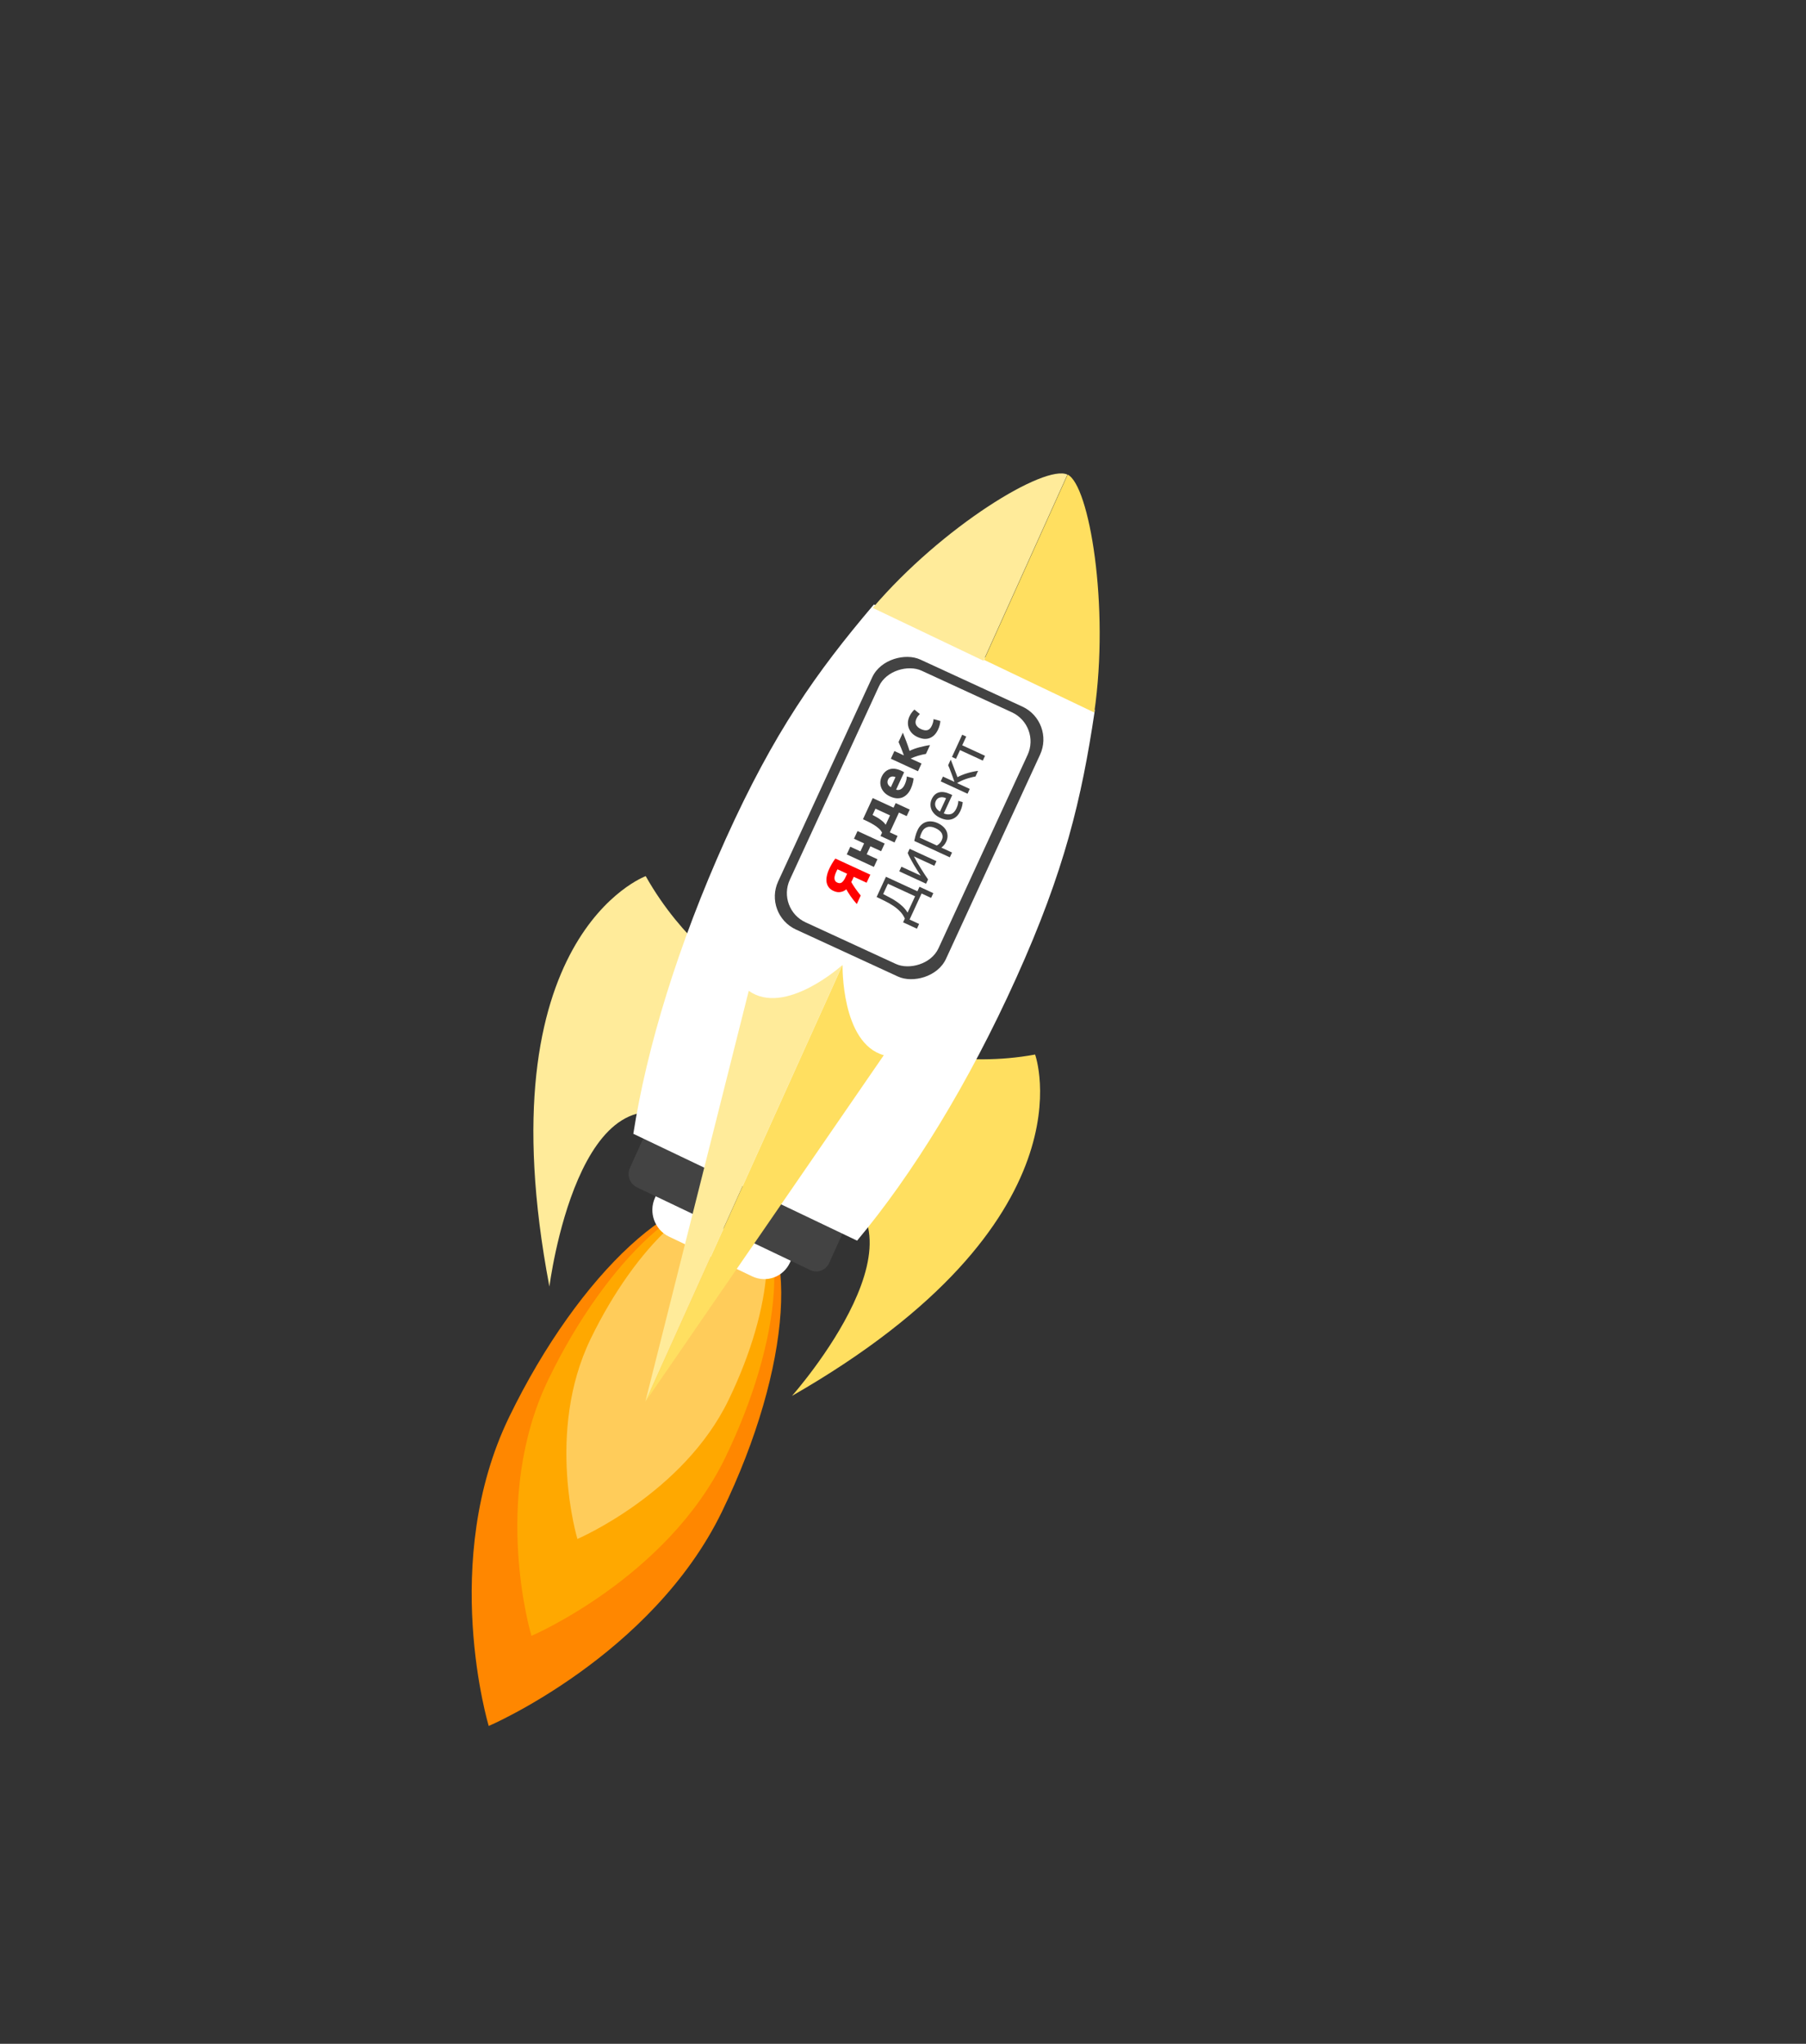 <svg width="365" height="413" viewBox="0 0 365 413" fill="none" xmlns="http://www.w3.org/2000/svg">
<rect x="0" y="0" width="365" height="413" fill="#333333" stroke="none"/>
<path d="M145.928 305.427C131.767 334.636 98.774 348.772 98.774 348.772C98.774 348.772 88.746 315.515 102.91 286.322C117.072 257.129 138.186 237.71 150.062 242.977C161.941 248.244 160.093 276.221 145.928 305.427Z" fill="#FF8700"/>
<path d="M146.561 294.579C134.8 318.834 107.407 330.562 107.407 330.562C107.407 330.562 99.091 302.968 110.844 278.719C122.597 254.468 140.132 238.355 149.992 242.734C159.855 247.116 158.319 270.325 146.561 294.579Z" fill="#FFA800"/>
<path d="M147.239 282.906C138.081 301.827 116.698 310.978 116.698 310.978C116.698 310.978 110.202 289.453 119.377 270.532C128.549 251.611 142.225 239.045 149.917 242.463C157.612 245.883 156.416 263.985 147.239 282.906Z" fill="#FFCC5A"/>
<path d="M182.9 211.935C182.9 211.935 194.47 215.802 209.196 213.091C209.196 213.091 221.533 246.829 160.061 282.071C160.061 282.071 191.312 246.885 165.648 238.523L182.9 211.935Z" fill="#FFDF60"/>
<path d="M148.294 196.911C148.294 196.911 137.98 190.337 130.501 177.042C130.501 177.042 97.556 189.101 111.038 259.984C111.038 259.984 116.983 212.822 139.707 227.553L148.294 196.911Z" fill="#FFEB9A"/>
<path d="M159.673 255.088C158.347 258.032 154.922 259.295 152.017 257.913L135.211 249.887C132.315 248.507 131.044 244.999 132.367 242.058L137.049 231.682C138.38 228.74 141.808 227.475 144.7 228.863L161.512 236.888C164.408 238.268 165.684 241.777 164.354 244.719L159.673 255.088Z" fill="white"/>
<path d="M167.574 255.229C166.91 256.699 165.195 257.332 163.742 256.639L128.724 239.921C127.28 239.228 126.644 237.48 127.308 236.008L135.648 217.521C136.314 216.049 138.023 215.42 139.475 216.112L174.486 232.829C175.94 233.518 176.581 235.27 175.914 236.743L167.574 255.229Z" fill="#434343"/>
<path d="M176.335 122.479C165.07 135.79 156.465 147.845 146.663 169.553C137.007 190.963 130.68 211.81 127.999 229.108L173.223 250.701C184.341 237.426 195.738 219.004 205.398 197.59C215.202 175.884 218.596 161.342 221.212 143.902C221.228 143.757 221.259 143.607 221.271 143.461L176.618 122.143C176.526 122.257 176.427 122.365 176.335 122.479Z" fill="white"/>
<path d="M170.254 195C170.254 195 158.701 205.453 151.326 200.218L130.435 283.216L170.254 195Z" fill="#FFEB9A"/>
<path d="M170.28 194.981C170.28 194.981 169.973 210.809 178.618 213.227L130.447 283.224L170.28 194.981Z" fill="#FFDF60"/>
<path d="M176.382 122.838L198.761 133.517L215.732 95.907C211.203 93.746 190.45 106.371 176.382 122.838Z" fill="#FFEB9A"/>
<path d="M215.775 95.906L198.884 133.341L221.155 143.979C224.288 122.398 220.13 97.982 215.775 95.906Z" fill="#FFDF60"/>
<rect x="154.204" y="184.762" width="60.063" height="37.356" rx="7.325" transform="rotate(-65.259 154.204 184.762)" fill="#434343"/>
<rect x="156.913" y="183.66" width="55.996" height="33.084" rx="6.487" transform="rotate(-65.259 156.913 183.66)" fill="white"/>
<path d="M168.952 176.291C168.856 176.499 168.781 176.709 168.726 176.919C168.667 177.12 168.642 177.311 168.651 177.492C168.654 177.67 168.7 177.834 168.79 177.986C168.874 178.134 169.013 178.253 169.208 178.342C169.576 178.512 169.889 178.5 170.146 178.307C170.407 178.107 170.656 177.75 170.893 177.236L171.205 176.558L169.256 175.659C169.21 175.74 169.165 175.828 169.12 175.926C169.075 176.023 169.019 176.145 168.952 176.291ZM167.589 175.574C167.723 175.282 167.897 174.949 168.112 174.576C168.329 174.196 168.567 173.834 168.827 173.49L175.896 176.747L175.146 178.374L172.55 177.178L172.32 177.678C172.278 177.768 172.238 177.855 172.2 177.939C172.161 178.022 172.108 178.12 172.039 178.231C172.246 178.605 172.522 179.04 172.867 179.535C173.208 180.021 173.57 180.496 173.955 180.96L173.162 182.68C172.935 182.423 172.714 182.162 172.5 181.895C172.289 181.62 172.093 181.353 171.91 181.092C171.727 180.83 171.563 180.582 171.418 180.347C171.267 180.109 171.139 179.894 171.033 179.702C170.893 179.823 170.732 179.934 170.551 180.036C170.365 180.127 170.165 180.195 169.951 180.24C169.737 180.284 169.504 180.295 169.254 180.272C168.999 180.239 168.729 180.157 168.444 180.026C168.048 179.843 167.736 179.606 167.507 179.316C167.282 179.018 167.135 178.68 167.064 178.303C166.997 177.918 167.01 177.498 167.101 177.043C167.189 176.578 167.352 176.088 167.589 175.574Z" fill="#FF0000"/>
<path d="M178.795 170.456L178.079 172.009L175.911 171.01L175.166 172.626L177.335 173.625L176.619 175.179L171.135 172.652L171.85 171.098L173.894 172.04L174.639 170.424L172.595 169.482L173.311 167.929L178.795 170.456ZM177.954 168.934L178.267 168.256C178.12 167.952 177.897 167.668 177.598 167.404C177.294 167.13 176.958 166.882 176.588 166.661C176.214 166.429 175.834 166.221 175.448 166.034C175.062 165.848 174.716 165.684 174.41 165.543L176.38 161.269L180.592 163.21L181.02 162.282L183.856 163.589L183.245 164.913L181.682 164.192L179.837 168.196L181.401 168.916L180.79 170.24L177.954 168.934ZM179.876 164.763L176.936 163.408L176.35 164.68C176.587 164.806 176.833 164.941 177.087 165.083C177.338 165.216 177.581 165.365 177.815 165.533C178.046 165.69 178.266 165.862 178.474 166.051C178.682 166.239 178.858 166.443 179.002 166.661L179.876 164.763ZM179.902 160.949C179.416 160.724 179.025 160.456 178.731 160.144C178.433 159.821 178.219 159.482 178.088 159.126C177.956 158.771 177.9 158.408 177.919 158.038C177.942 157.66 178.03 157.305 178.183 156.971C178.542 156.193 179.065 155.688 179.753 155.457C180.434 155.223 181.237 155.319 182.161 155.745C182.251 155.787 182.351 155.837 182.459 155.895C182.56 155.95 182.65 156 182.731 156.046L181.107 159.57C181.442 159.682 181.765 159.65 182.074 159.472C182.384 159.294 182.641 158.983 182.846 158.538C182.977 158.253 183.081 157.964 183.157 157.671C183.23 157.367 183.268 157.111 183.272 156.902L184.629 157.274C184.632 157.377 184.623 157.508 184.601 157.666C184.578 157.824 184.541 157.996 184.489 158.183C184.446 158.366 184.391 158.559 184.322 158.764C184.253 158.968 184.174 159.167 184.084 159.362C183.857 159.855 183.585 160.253 183.27 160.554C182.957 160.848 182.62 161.059 182.257 161.187C181.891 161.305 181.507 161.343 181.105 161.301C180.707 161.252 180.306 161.134 179.902 160.949ZM180.99 157.026C180.854 156.972 180.715 156.937 180.57 156.921C180.429 156.898 180.291 156.906 180.155 156.944C180.022 156.976 179.896 157.04 179.776 157.136C179.659 157.226 179.559 157.361 179.475 157.541C179.395 157.715 179.358 157.879 179.363 158.033C179.361 158.184 179.389 158.323 179.448 158.451C179.507 158.58 179.591 158.699 179.701 158.808C179.807 158.907 179.921 158.998 180.043 159.08L180.99 157.026ZM182.679 152.647C182.603 152.427 182.517 152.193 182.42 151.946C182.326 151.693 182.233 151.447 182.14 151.211C182.04 150.971 181.943 150.741 181.851 150.521C181.758 150.302 181.675 150.107 181.601 149.938L182.471 148.051C182.553 148.258 182.653 148.515 182.773 148.822C182.895 149.123 183.022 149.443 183.153 149.781C183.276 150.116 183.398 150.455 183.519 150.797C183.642 151.132 183.747 151.445 183.831 151.737C184.087 151.602 184.388 151.471 184.733 151.344C185.078 151.216 185.438 151.104 185.811 151.006C186.188 150.902 186.562 150.813 186.933 150.739C187.307 150.659 187.649 150.602 187.96 150.568L187.143 152.341C186.898 152.379 186.637 152.432 186.362 152.499C186.08 152.563 185.801 152.637 185.527 152.721C185.245 152.802 184.976 152.892 184.719 152.993C184.465 153.087 184.24 153.181 184.045 153.276L186.244 154.29L185.529 155.844L180.044 153.317L180.76 151.763L182.679 152.647ZM185.397 148.915C185.001 148.732 184.658 148.499 184.368 148.213C184.074 147.918 183.855 147.589 183.71 147.227C183.558 146.862 183.486 146.471 183.493 146.053C183.5 145.635 183.606 145.204 183.811 144.759C183.946 144.467 184.097 144.212 184.264 143.994C184.425 143.773 184.607 143.571 184.81 143.386L185.902 144.281C185.779 144.402 185.657 144.539 185.535 144.693C185.413 144.848 185.303 145.033 185.203 145.249C184.992 145.707 184.976 146.117 185.155 146.478C185.338 146.831 185.662 147.116 186.127 147.33C186.621 147.558 187.051 147.63 187.418 147.546C187.789 147.455 188.096 147.146 188.339 146.618C188.426 146.43 188.501 146.22 188.566 145.989C188.63 145.757 188.666 145.534 188.673 145.318L190.046 145.685C190.039 145.901 190.001 146.157 189.931 146.454C189.862 146.751 189.752 147.062 189.602 147.389C189.371 147.89 189.099 148.287 188.787 148.581C188.467 148.872 188.125 149.076 187.759 149.194C187.396 149.305 187.015 149.336 186.616 149.287C186.214 149.228 185.807 149.104 185.397 148.915ZM183.829 185.816L185.757 186.705L185.315 187.664L182.521 186.377L182.872 185.615C182.632 185.075 182.312 184.599 181.912 184.187C181.508 183.765 181.055 183.388 180.551 183.054C180.043 182.711 179.501 182.398 178.924 182.115C178.349 181.825 177.765 181.539 177.17 181.256L179.054 177.169L185.414 180.1L185.832 179.193L188.626 180.481L188.184 181.44L186.255 180.551L183.829 185.816ZM178.492 180.665C178.941 180.897 179.399 181.137 179.866 181.386C180.329 181.625 180.778 181.895 181.212 182.196C181.642 182.487 182.048 182.813 182.43 183.174C182.811 183.535 183.143 183.949 183.425 184.416L184.948 181.111L179.453 178.579L178.492 180.665ZM183.844 171.519L189.266 174.017L188.833 174.956L184.705 173.053C184.873 173.383 185.076 173.755 185.315 174.169C185.555 174.582 185.808 175.002 186.075 175.429C186.335 175.852 186.596 176.263 186.859 176.662C187.121 177.061 187.357 177.41 187.565 177.708L187.166 178.574L181.745 176.075L182.177 175.137L186.076 176.934C185.861 176.615 185.629 176.26 185.38 175.867C185.124 175.471 184.878 175.071 184.643 174.668C184.404 174.254 184.18 173.852 183.973 173.462C183.761 173.061 183.587 172.698 183.45 172.374L183.844 171.519ZM189.067 167.344C188.434 167.053 187.876 166.985 187.391 167.141C186.906 167.297 186.544 167.635 186.304 168.157C186.169 168.448 186.074 168.683 186.018 168.859C185.965 169.029 185.93 169.168 185.913 169.278L189.333 170.854C189.485 170.781 189.657 170.654 189.85 170.473C190.043 170.292 190.2 170.07 190.322 169.806C190.45 169.528 190.51 169.269 190.502 169.03C190.491 168.78 190.427 168.553 190.311 168.347C190.188 168.139 190.021 167.953 189.81 167.788C189.593 167.62 189.345 167.472 189.067 167.344ZM189.533 166.333C189.943 166.522 190.296 166.752 190.593 167.023C190.892 167.288 191.119 167.582 191.273 167.906C191.427 168.23 191.503 168.577 191.501 168.946C191.503 169.309 191.414 169.685 191.234 170.075C191.09 170.387 190.92 170.646 190.725 170.851C190.532 171.049 190.371 171.189 190.24 171.272L192.409 172.272L191.962 173.241L184.778 169.931C184.828 169.676 184.9 169.364 184.995 168.994C185.085 168.615 185.235 168.199 185.443 167.747C185.635 167.33 185.874 166.985 186.16 166.713C186.446 166.44 186.765 166.241 187.117 166.117C187.469 165.993 187.851 165.95 188.264 165.988C188.672 166.016 189.095 166.131 189.533 166.333ZM190.022 165.271C189.543 165.05 189.158 164.788 188.867 164.486C188.57 164.18 188.356 163.858 188.225 163.52C188.095 163.182 188.039 162.836 188.059 162.483C188.078 162.129 188.16 161.796 188.304 161.483C188.641 160.754 189.128 160.3 189.766 160.122C190.397 159.941 191.178 160.065 192.11 160.494C192.152 160.513 192.207 160.539 192.277 160.571C192.339 160.6 192.397 160.631 192.449 160.663L190.739 164.375C191.321 164.593 191.824 164.626 192.247 164.476C192.67 164.325 193.021 163.948 193.3 163.343C193.457 163.002 193.56 162.705 193.61 162.45C193.657 162.185 193.679 161.98 193.678 161.836L194.554 162.075C194.562 162.222 194.532 162.461 194.464 162.792C194.399 163.116 194.28 163.466 194.107 163.841C193.889 164.314 193.63 164.692 193.331 164.975C193.028 165.249 192.7 165.439 192.348 165.546C191.995 165.653 191.623 165.684 191.231 165.638C190.835 165.582 190.433 165.46 190.022 165.271ZM191.206 161.304C190.771 161.095 190.362 161.041 189.978 161.143C189.591 161.234 189.306 161.477 189.123 161.873C189.021 162.096 188.975 162.315 188.985 162.53C188.991 162.735 189.037 162.929 189.122 163.111C189.206 163.294 189.323 163.461 189.471 163.614C189.623 163.76 189.788 163.886 189.966 163.994L191.206 161.304ZM193.508 157.048C193.76 156.903 194.062 156.76 194.414 156.619C194.759 156.474 195.121 156.346 195.501 156.235C195.884 156.117 196.266 156.019 196.647 155.942C197.021 155.861 197.364 155.804 197.674 155.77L197.146 156.917C196.839 156.961 196.516 157.031 196.177 157.128C195.833 157.214 195.496 157.315 195.164 157.432C194.832 157.549 194.516 157.677 194.216 157.817C193.915 157.956 193.653 158.097 193.428 158.237L195.993 159.419L195.546 160.389L190.124 157.891L190.571 156.921L192.896 157.992C192.813 157.752 192.717 157.476 192.608 157.164C192.492 156.85 192.375 156.535 192.259 156.22C192.139 155.895 192.025 155.594 191.917 155.317C191.802 155.036 191.706 154.806 191.628 154.627L192.147 153.501C192.243 153.731 192.351 154 192.471 154.308C192.586 154.605 192.704 154.917 192.824 155.241C192.947 155.559 193.07 155.877 193.193 156.195C193.309 156.51 193.414 156.794 193.508 157.048ZM194.468 148.464L195.281 148.839L194.469 150.601L199.078 152.725L198.631 153.694L194.023 151.571L193.211 153.333L192.397 152.958L194.468 148.464Z" fill="#434343"/>
</svg>
